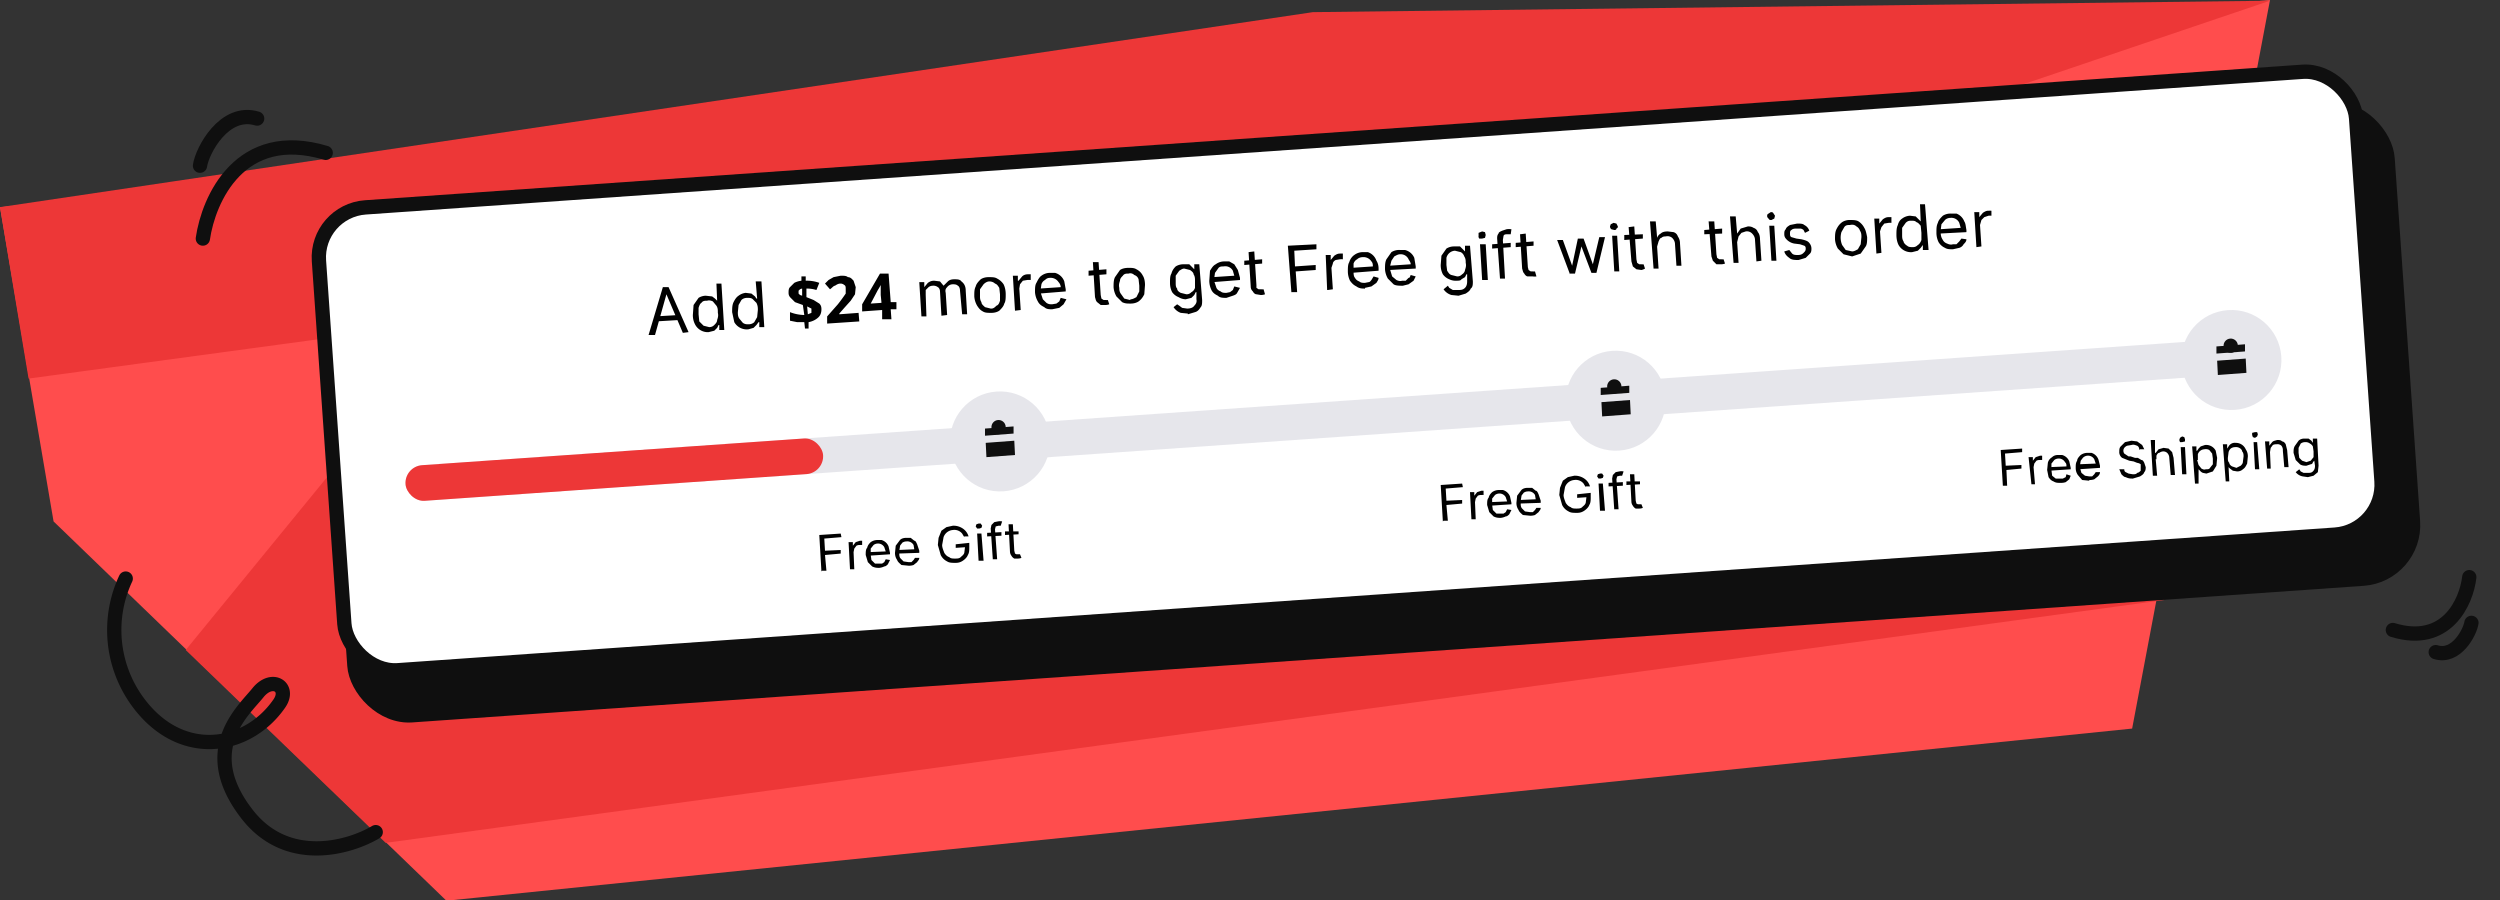 <svg viewBox="0 0 350 126" fill="none" xmlns="http://www.w3.org/2000/svg">
  <rect x="0" y="0" width="350" height="126" fill="#333333" stroke="none"/>
  <g clip-path="url(#a)">
    <path d="m0 29 7.5 44 55 53.1 236-24.1L317.8 0 0 29Z" fill="#FF4D4D"></path>
    <path d="m183.8 1.7 134-1.6-74.7 25.3L303 84 54 118 26 91l37.7-46.1L4 53 0 29 183.8 1.7Z" fill="#ED3737"></path>
    <path d="M28.4 33.4c.8-5.5 5.2-15.6 17.2-12M28 23.2c.3-2.1 3.4-8 8-6.6M345.7 80.8c-.4 3.5-3.2 9.7-10.7 7.4M346 87.2c-.2 1.3-2.1 5-5 4.1" stroke-width="2" stroke-linecap="round" stroke="#0F0F0F"></path>
    <rect transform="matrix(1 -.07 .07 1 45 34.4)" rx="8" fill="#0F0F0F" height="66.8" width="289.2"></rect>
    <rect transform="matrix(1 -.07 .07 1 45 34.4)" rx="8" stroke="#0F0F0F" height="66.8" width="289.2"></rect>
    <rect transform="matrix(1 -.07 .07 1 43 28.7)" rx="7" stroke-width="2" stroke="#0F0F0F" fill="#fff" y=".9" x="1.1" height="64.8" width="285.2"></rect>
    <rect transform="rotate(-4 56.6 65.3)" rx="2.5" fill="#E6E6EB" y="65.3" x="56.6" height="5" width="261.2"></rect>
    <rect transform="rotate(-4 56.6 65.3)" rx="2.5" fill="#ED3737" y="65.3" x="56.6" height="5" width="58.6"></rect>
    <circle transform="rotate(-4 140 61.8)" fill="#E6E6EB" r="7" cy="61.8" cx="140"></circle>
    <circle transform="rotate(-4 226.2 56.1)" fill="#E6E6EB" r="7" cy="56.1" cx="226.2"></circle>
    <circle transform="rotate(-4 312.4 50.4)" fill="#E6E6EB" r="7" cy="50.4" cx="312.4"></circle>
    <path d="m137.9 60 4-.3v1l-4 .3zM138 62l4-.3.1 2-4 .3z" fill="#0F0F0F"></path>
    <circle transform="rotate(-4 139.8 59.8)" fill="#0F0F0F" r="1" cy="59.8" cx="139.8"></circle>
    <path d="m224.1 54.3 4-.3v1l-4 .3zM224.2 56.3l4-.3.1 2-4 .3z" fill="#0F0F0F"></path>
    <circle transform="rotate(-4 226 54.1)" fill="#0F0F0F" r="1" cy="54.1" cx="226"></circle>
    <path d="m310.3 48.5 4-.3v1l-4 .3zM310.4 50.5l4-.3.1 2-4 .3z" fill="#0F0F0F"></path>
    <circle transform="rotate(-4 312.3 48.4)" fill="#0F0F0F" r="1" cy="48.4" cx="312.3"></circle>
    <path d="M17.6 81a17 17 0 0 0 1.5 17c6 8.5 15.5 7 20 .5 1.6-2.3-1-4-3-1.5s-8.5 8-1.5 17c5.6 7.2 14.3 4.7 18 2.5" stroke-width="2" stroke-linecap="round" stroke="#0F0F0F"></path>
    <path d="M91.7 46.9h-.9l2-6.7h.8l2.8 6.3-.8.1-2.3-5.4-1.6 5.7Zm0-2.6 3.4-.2v.7l-3.3.2v-.7Zm7.5 2.2a2 2 0 0 1-1.9-1.1c-.2-.4-.3-.8-.3-1.3l.1-1.4.7-1a2 2 0 0 1 1-.3l.9.1.4.3.3.3-.1-2.4h.7l.4 6.5h-.7v-.7h-.1l-.2.4-.4.4-.8.2Zm0-.7c.4 0 .6-.1.8-.3.2-.2.4-.4.4-.7.1-.3.2-.6.1-1 0-.4 0-.7-.2-1l-.5-.6c-.2-.1-.5-.2-.8-.1-.3 0-.6 0-.8.3-.2.1-.3.4-.4.7v.9l.1 1 .6.6.8.2Zm5.6.3a2 2 0 0 1-2-1l-.3-1.4c0-.5 0-1 .2-1.4.2-.4.4-.7.7-.9a2 2 0 0 1 1-.4l.8.1.5.4.2.3h.1l-.2-2.4h.8l.4 6.4h-.7v-.7h-.1l-.3.4-.4.4-.7.2Zm0-.7c.3 0 .6-.1.8-.3l.4-.7.1-1c0-.3 0-.6-.2-1l-.5-.5c-.2-.2-.5-.2-.8-.2-.3 0-.6.1-.8.3l-.4.7-.1 1c0 .3 0 .6.2.9l.5.6c.3.2.5.2.8.2Zm7.9.6-.1-.9h-1l-1-.2v-1.2a5.7 5.7 0 0 0 2 .4l-.2-1.4-1.1-.4-.6-.6c-.2-.2-.3-.4-.3-.7 0-.3 0-.6.2-.8l.6-.6a3 3 0 0 1 1-.3v-.6h.6v.6a5 5 0 0 1 1.9.3l-.4 1a4.5 4.5 0 0 0-1.4-.2v1.2l1 .4.8.5c.2.2.3.4.3.8s-.1.8-.4 1.1c-.3.3-.8.6-1.4.7v.9h-.5Zm.4-2 .5-.2v-.6l-.2-.1-.4-.2.1 1.1Zm-.8-2.6v-1a1 1 0 0 0-.3.1l-.2.2v.4l.2.2.3.1Zm8 3.6-4.5.3v-1l1.5-1.7a24.4 24.4 0 0 0 1.1-1.5v-.6c0-.3 0-.5-.2-.6a.8.8 0 0 0-.5-.2c-.3 0-.5.1-.8.3-.2 0-.4.3-.7.5l-.7-.8.5-.5.7-.4 1-.2c.4 0 .8 0 1 .2.4 0 .6.3.8.5l.3.9-.1 1-.6.9-.9 1-.7.8v.1l2.7-.2.1 1.2Zm5.2-1.7h-.8l.1 1.4h-1.3v-1.3l-2.8.2v-1l2.5-4.3h1.2l.3 4h.8v1Zm-2.1-1-.1-1V39.9a6.8 6.8 0 0 1-.4.7l-1 1.9 1.5-.1Zm5.6 2-.3-4.8h.7v.7l.5-.6c.3-.2.5-.3.9-.3l.8.1.5.6.6-.6c.2-.2.5-.3.9-.3s.8 0 1 .3c.4.3.6.7.6 1.3l.2 3.3h-.7l-.3-3.3c0-.3-.1-.6-.3-.7-.2-.2-.5-.2-.7-.2a1 1 0 0 0-.8.4c-.2.2-.3.4-.2.8l.2 3.1-.8.1-.2-3.4c0-.2-.1-.5-.3-.6a1 1 0 0 0-.7-.2 1 1 0 0 0-.6.2l-.4.4v.7l.1 3h-.7Zm9.8-.5c-.5 0-.9 0-1.2-.2-.4-.2-.6-.5-.8-.8a3 3 0 0 1-.4-1.3c0-.6 0-1 .2-1.4.1-.4.4-.7.7-1 .3-.2.7-.3 1.1-.3.5 0 .9 0 1.2.2.4.2.7.5.9.8.2.4.3.9.3 1.4 0 .5 0 1-.2 1.3-.1.4-.4.7-.7 1-.3.2-.7.3-1.1.3Zm0-.6c.3 0 .5-.2.7-.4.3-.1.4-.4.5-.7v-.9l-.1-.9c-.2-.3-.3-.5-.6-.6-.2-.2-.5-.3-.8-.3-.3 0-.6.2-.8.4l-.5.7v1c0 .2 0 .5.2.8 0 .3.3.5.5.7l.8.2Zm3.3.3-.3-4.9h.7v.7h.1l.5-.6c.2-.2.5-.3.8-.3a7.9 7.9 0 0 1 .4 0v.8a2.3 2.3 0 0 0-.5 0l-.6.1-.4.5-.1.6.2 3-.8.1Zm5.3-.2c-.5 0-.9 0-1.2-.3-.4-.2-.7-.4-.9-.8a3 3 0 0 1-.4-1.3c0-.5 0-1 .2-1.3.2-.4.4-.8.7-1a2 2 0 0 1 1.2-.4h.7a1.9 1.9 0 0 1 1.3 1.2l.2 1.1v.3l-3.7.3v-.7l3-.2c0-.2-.1-.5-.3-.7a1.3 1.3 0 0 0-1.2-.6c-.3 0-.5.1-.7.3-.2.1-.4.3-.5.6l-.1.7v.5l.3.9.5.5c.3.2.5.2.8.2l.6-.1.4-.3.2-.5.8.2-.4.7-.6.5-1 .2Zm7.5-5.6v.7l-2.5.2v-.7l2.5-.2Zm-1.9-1h.8l.3 4.6.1.5.3.2h.3a1.3 1.3 0 0 0 .3 0l.2.6a1.6 1.6 0 0 1-.6.1h-.6l-.5-.4c-.2-.2-.2-.4-.3-.7l-.3-5Zm5.3 5.8c-.5 0-.8 0-1.2-.2l-.8-.8a3 3 0 0 1-.4-1.3c0-.5 0-1 .2-1.4l.7-1c.3-.2.7-.3 1.2-.3.4 0 .8 0 1.1.2.4.2.7.5.9.9.2.3.3.8.3 1.3l-.1 1.3c-.2.4-.4.7-.8 1-.3.2-.7.3-1.1.3Zm0-.6c.3 0 .6-.2.8-.3l.4-.8V40l-.1-.9c-.1-.3-.3-.5-.6-.6-.2-.2-.5-.3-.8-.2-.3 0-.6 0-.8.3-.2.2-.4.4-.4.7-.1.3-.2.6-.1 1 0 .2 0 .5.2.8l.5.7.8.2Zm8 2-1-.1a2 2 0 0 1-1-.8l.5-.4.3.2.4.3.7.1c.4 0 .8-.1 1-.4.2-.2.4-.5.3-.9v-1h-.1l-.2.4-.4.4-.8.2a2 2 0 0 1-1-.3 2 2 0 0 1-.9-.7c-.2-.4-.3-.8-.3-1.3s0-1 .2-1.3c.1-.4.3-.7.6-1a2 2 0 0 1 1.1-.3h.8l.4.4.3.3V37h.7l.4 5c0 .4 0 .8-.2 1-.2.3-.4.6-.8.7l-1 .3Zm-.2-2.7c.3 0 .5-.1.7-.3.2-.1.4-.3.5-.6v-1c0-.3 0-.6-.2-.9 0-.2-.2-.4-.5-.6l-.8-.2c-.3 0-.5.2-.7.3l-.5.7v1c0 .3 0 .6.2.8 0 .3.3.5.5.6l.8.2Zm5.6.5c-.5 0-.9 0-1.2-.3-.4-.2-.7-.4-.9-.8a3 3 0 0 1-.3-1.3l.1-1.4c.2-.3.4-.7.8-.9a2 2 0 0 1 1.1-.4h.8l.7.4.5.8.3 1.1v.3l-3.8.3v-.7l3-.2-.2-.7a1.2 1.2 0 0 0-1.3-.6c-.3 0-.5 0-.7.2l-.5.7-.1.7v.5l.3.9c.1.2.3.4.6.5.2.2.5.2.8.2l.5-.1.4-.3.2-.5.8.2-.4.7c-.1.2-.3.3-.6.4l-.9.3Zm5-5.4v.6l-2.5.2v-.6l2.5-.2Zm-1.9-1 .8-.1.3 4.7v.4l.3.2h.4a1.3 1.3 0 0 0 .3 0l.2.7a1.6 1.6 0 0 1-.6.1l-.6-.1c-.2 0-.4-.2-.5-.4-.2-.2-.3-.4-.3-.7l-.3-4.8Zm6 5.7-.5-6.6 4-.2v.7l-3.1.2.1 2.2 2.9-.2v.7l-2.8.2.2 2.9h-.8Zm5-.4-.2-4.9h.7v.7l.5-.6c.3-.2.5-.3.8-.3a7.9 7.9 0 0 1 .4 0v.8a2.3 2.3 0 0 0-.4 0l-.6.1c-.2.1-.4.3-.4.5l-.2.6.2 3-.7.1Zm5.3-.2c-.4 0-.8 0-1.2-.3-.4-.2-.6-.4-.9-.8a3 3 0 0 1-.3-1.3c0-.5 0-1 .2-1.3.1-.4.4-.8.7-1a2 2 0 0 1 1.1-.4h.8a1.9 1.9 0 0 1 1.2 1.2c.2.3.3.7.3 1.1v.3l-3.8.3v-.7l3-.2c0-.2 0-.5-.2-.7a1.3 1.3 0 0 0-1.2-.6c-.3 0-.6.1-.8.3-.2.1-.4.3-.5.6V38c0 .3 0 .7.2.9.1.2.3.4.6.5.2.2.5.2.8.2l.5-.1c.2 0 .3-.2.4-.3l.3-.5.7.2c0 .3-.2.5-.3.7l-.7.5-.9.2Zm5.3-.4c-.5 0-1 0-1.3-.2l-.8-.8a3 3 0 0 1-.4-1.3c0-.5 0-1 .2-1.4l.7-1a2 2 0 0 1 1.2-.3h.7a1.9 1.9 0 0 1 1.3 1.1l.2 1.2v.3l-3.7.2v-.6l3-.2c0-.3-.2-.5-.3-.7a1.2 1.2 0 0 0-1.2-.7c-.3 0-.6.2-.8.3l-.4.6-.2.8v.4l.3 1 .6.5c.2.1.5.2.8.1h.5l.4-.4c.2 0 .2-.2.3-.4l.7.2-.3.6-.7.5-.8.2Zm7.8 1.4-1-.1a2 2 0 0 1-1.1-.8l.6-.5.2.3.5.3h.7c.4 0 .7 0 1-.3.2-.2.3-.5.3-.9v-1h-.1l-.2.4-.5.3c-.1.2-.4.2-.7.2a2 2 0 0 1-1-.2 2 2 0 0 1-.9-.7c-.2-.4-.3-.8-.3-1.3l.1-1.3.7-1a2 2 0 0 1 1-.3h.9l.4.4.3.3v-.8h.7l.4 5c0 .4 0 .8-.3 1-.1.3-.4.5-.7.7l-1 .3Zm-.2-2.7c.3 0 .5-.1.7-.3.2-.1.4-.4.4-.6.1-.3.2-.6.1-1 0-.3 0-.6-.2-.9-.1-.3-.3-.5-.5-.6l-.8-.2a1.3 1.3 0 0 0-1.2 1v1l.1.8c.2.3.3.5.6.6l.8.2Zm3.5.5-.3-5h.8l.3 5h-.8Zm0-5.8h-.4a.5.5 0 0 1-.1-.4v-.4l.5-.2.4.1.1.4-.1.4-.4.1Zm4 .6v.6l-2.6.2v-.6l2.6-.2Zm-1.5 5-.4-5.6c0-.2 0-.5.2-.7 0-.2.3-.3.5-.4l.6-.2a1.9 1.9 0 0 1 .7 0l-.1.7h-.5c-.2 0-.4 0-.5.2l-.1.6.3 5.4h-.7Zm4.7-5.2v.6l-2.5.2V34l2.5-.2Zm-1.9-1 .8-.1.3 4.7.1.4.3.2h.3a1.3 1.3 0 0 0 .3 0l.2.7a1.6 1.6 0 0 1-.5 0h-.7c-.2 0-.4-.2-.5-.4-.2-.2-.2-.4-.3-.7l-.3-4.9Zm7 5.6-1.8-4.8h.8l1.3 3.6.8-3.8h.8L223 37l.9-3.8h.8l-1.2 5h-.7l-1.4-3.7-.9 3.8h-.7Zm6.2-.4-.3-5h.7l.3 5h-.7Zm0-5.8-.4-.1a.5.5 0 0 1-.2-.4l.1-.3.4-.2.4.1.2.4c0 .1 0 .2-.2.3 0 .2-.2.2-.3.2Zm4 .6v.6l-2.6.2v-.7l2.5-.1Zm-2-1 .8-.1.3 4.6.1.5.3.2h.3a1.3 1.3 0 0 0 .3 0l.2.6a1.6 1.6 0 0 1-.5.2l-.7-.1-.5-.4-.2-.7-.4-4.9Zm4 2.8.2 3h-.7L231 31h.8l.2 2.3c.1-.3.3-.5.5-.6.2-.2.5-.3 1-.3l.8.1c.3.1.5.3.6.6.2.3.3.6.3 1l.2 3.1h-.7l-.2-3c0-.4-.2-.7-.4-.9a1 1 0 0 0-.9-.2c-.2 0-.4 0-.6.2-.2 0-.3.3-.4.5l-.2.7Zm9.1-2.6v.7l-2.5.1v-.6l2.5-.2Zm-1.9-1h.8l.3 4.6.1.5.3.2h.3a1.3 1.3 0 0 0 .3 0l.2.6a1.6 1.6 0 0 1-.5.1h-.7l-.5-.5-.2-.6-.4-5Zm4 2.9.2 2.9h-.7l-.5-6.5h.8l.2 2.4.5-.7 1-.3c.2 0 .5 0 .8.2.3.1.5.3.6.6.2.2.3.6.3 1l.2 3-.7.1-.2-3c0-.4-.2-.7-.4-.9a1 1 0 0 0-.9-.3l-.6.2-.4.5-.2.8Zm4.8 2.6-.3-4.9h.7l.3 4.9h-.7Zm0-5.7c-.2 0-.3 0-.4-.2a.5.5 0 0 1-.2-.3c0-.2 0-.3.2-.4l.3-.2c.2 0 .3 0 .4.2l.2.3-.1.4-.4.2Zm5.3 1.5-.6.3-.2-.4a1 1 0 0 0-.4-.2h-.5c-.3 0-.6 0-.8.2-.2.1-.2.3-.2.5s0 .4.2.5l.7.2.7.1c.4.1.8.2 1 .4.2.2.4.5.4.9 0 .2 0 .5-.2.7l-.6.6-1 .3c-.5 0-1 0-1.3-.3-.3-.2-.6-.5-.7-.9l.7-.2.4.5c.2.2.5.2.8.2.4 0 .6-.1.8-.3.2-.2.3-.3.3-.6 0-.1 0-.3-.2-.4l-.6-.2-.8-.1a2 2 0 0 1-1-.5c-.2-.2-.4-.4-.4-.8 0-.3 0-.5.2-.7.1-.3.3-.4.6-.6l1-.2c.4 0 .8 0 1 .2.4.2.6.5.7.8Zm6 3.6-1.2-.3-.8-.8a3 3 0 0 1-.4-1.3c0-.5 0-1 .2-1.4.2-.4.4-.7.8-1 .3-.2.7-.3 1-.3.5 0 1 0 1.3.2.3.2.6.5.8.9.2.3.3.8.4 1.3 0 .5 0 1-.2 1.3l-.7 1-1.2.4Zm0-.7c.3 0 .6-.2.8-.3l.4-.7.1-1c0-.3 0-.6-.2-.9-.1-.3-.3-.5-.5-.6-.2-.2-.5-.3-.9-.2-.3 0-.6 0-.8.3l-.4.7a2.7 2.7 0 0 0 .1 1.8l.5.7.9.2Zm3.4.3-.3-4.9h.7v.7l.5-.6c.3-.2.5-.3.8-.3a8.1 8.1 0 0 1 .4 0v.8a2.2 2.2 0 0 0-.4 0l-.6.1-.4.5-.2.6.2 3-.7.1Zm5-.2a2 2 0 0 1-1.9-1c-.2-.4-.3-.9-.3-1.4 0-.5 0-1 .2-1.4.1-.4.3-.7.6-.9a2 2 0 0 1 1.1-.4l.8.1.4.4.3.3-.1-2.4h.7l.5 6.4h-.8v-.7l-.3.4-.4.4-.8.2Zm.1-.7c.3 0 .5-.1.7-.3.2-.1.4-.4.5-.7v-1l-.1-1c-.2-.2-.3-.4-.6-.5-.2-.2-.4-.2-.8-.2-.3 0-.5.1-.7.3l-.5.7v1c0 .3 0 .6.2.9 0 .2.3.5.5.6.2.2.5.2.8.2Zm5.7.3c-.5 0-.9 0-1.2-.2a2 2 0 0 1-.9-.8 3 3 0 0 1-.3-1.3c0-.6 0-1 .2-1.4.1-.4.4-.7.7-1a2 2 0 0 1 1.1-.3h.8A1.9 1.9 0 0 1 275 31c.2.3.2.7.3 1.2v.3l-3.8.2v-.6l3-.2-.2-.7a1.2 1.2 0 0 0-1.2-.7c-.3 0-.6.1-.8.3l-.5.6-.1.8v.4c0 .4.1.7.3 1 .1.2.3.4.6.5.2.1.5.2.8.1h.5l.4-.4.3-.4.7.1c0 .3-.2.5-.4.7-.1.2-.3.4-.6.5l-.9.2Zm3.2-.3-.3-4.9h.7v.7l.5-.6c.3-.2.5-.3.8-.3a7.9 7.9 0 0 1 .4 0v.7a2.2 2.2 0 0 0-.4 0l-.6.2-.4.4-.2.7.2 3-.7.1ZM115 80l-.3-5.1 3-.2.1.5-2.4.2.1 1.7 2.2-.1v.5l-2.2.2.2 2.2h-.6Zm4-.3-.2-3.8h.6v.5l.4-.5.6-.2a6.8 6.8 0 0 1 .3 0v.6a1.9 1.9 0 0 0-.3 0 1 1 0 0 0-.5.1l-.3.4-.1.5.1 2.4h-.5Zm4.1-.2c-.3 0-.6 0-1-.2l-.6-.6-.3-1c0-.4 0-.8.2-1 .1-.4.3-.6.5-.8.3-.2.6-.3 1-.3h.5a1.5 1.5 0 0 1 1 .9l.2.9v.2l-3 .2v-.5l2.4-.1-.2-.6a1 1 0 0 0-1-.5 1 1 0 0 0-.5.2l-.4.5V77.7l.1.7.5.5h1l.3-.2.2-.4.6.1-.3.6c-.1.1-.3.3-.5.3a2 2 0 0 1-.7.2Zm4.1-.3-1-.1c-.2-.2-.5-.4-.6-.7-.2-.3-.3-.6-.3-1l.1-1 .6-.8c.2-.2.5-.3.9-.3h.6l.5.4c.2 0 .3.3.4.5l.3.9v.3l-3 .1V77l2.3-.1-.1-.6a1 1 0 0 0-1-.5 1 1 0 0 0-.6.2c-.1.2-.3.3-.3.5l-.1.6v.4c0 .2 0 .5.2.7l.4.4.7.1h.4l.3-.3.2-.3h.6c0 .3-.2.4-.3.6l-.5.4a2 2 0 0 1-.7.1Zm7.8-4-.3-.5a1.4 1.4 0 0 0-1.3-.5 1.5 1.5 0 0 0-1.3 1l-.2 1.1c0 .4.2.8.3 1.1.2.3.4.5.7.6.2.2.5.2.8.2.3 0 .6 0 .8-.2.2-.2.4-.3.5-.6l.1-.8h.2l-1.5.1v-.5l1.9-.2v.6c0 .4 0 .8-.2 1.1-.1.3-.4.6-.7.8-.3.2-.6.3-1 .3-.5 0-.9 0-1.2-.2-.4-.2-.7-.5-.9-.9l-.4-1.4.1-1 .4-1 .7-.5.9-.2a2.3 2.3 0 0 1 1.4.4 2 2 0 0 1 .8 1.1h-.6Zm2 3.3-.2-3.8h.6l.3 3.8h-.6Zm0-4.5h-.2l-.2-.3.1-.3.3-.1h.3l.2.3-.1.3-.3.1Zm3.2.5v.5l-2 .1v-.5l2-.1Zm-1.2 3.9-.3-4.4.1-.5.4-.4.5-.1a1.5 1.5 0 0 1 .6 0l-.2.6H139.8l-.4.1-.1.4.3 4.2h-.6Zm3.6-4v.4l-1.9.1v-.5h2Zm-1.4-1h.6l.2 3.7.1.4.2.1h.5l.2.5a1.2 1.2 0 0 1-.5.1h-.5a1 1 0 0 1-.4-.4 1 1 0 0 1-.2-.5l-.2-3.8ZM202 73l-.3-5.1 3-.2.1.5-2.4.2.1 1.7 2.2-.1v.5l-2.2.2.2 2.2h-.6Zm4-.3-.2-3.8h.6v.5l.4-.5.6-.2a6.8 6.8 0 0 1 .3 0v.6a1.9 1.9 0 0 0-.3 0 1 1 0 0 0-.5.1l-.3.4-.1.5.1 2.4h-.5Zm4.1-.2c-.3 0-.6 0-1-.2l-.6-.6-.3-1c0-.4 0-.8.2-1 .1-.4.3-.6.5-.8.3-.2.6-.3 1-.3h.5a1.5 1.5 0 0 1 1 .9l.2.9v.2l-3 .2v-.5l2.4-.1-.2-.6a1 1 0 0 0-1-.5 1 1 0 0 0-.5.2l-.4.5V70.7l.1.7.5.5h1l.3-.2.2-.4.6.1-.3.6c-.1.1-.3.3-.5.3a2 2 0 0 1-.7.2Zm4.1-.3-1-.1c-.2-.2-.5-.4-.6-.7-.2-.3-.3-.6-.3-1l.1-1 .6-.8c.2-.2.5-.3.9-.3h.6l.5.4c.2 0 .3.3.4.5l.3.9v.3l-3 .1V70l2.3-.1-.1-.6a1 1 0 0 0-1-.5 1 1 0 0 0-.6.2c-.1.2-.3.3-.3.5l-.1.6v.4c0 .2 0 .5.2.7l.4.4.7.1h.4l.3-.3.2-.3h.6c0 .3-.2.4-.3.6l-.5.4a2 2 0 0 1-.7.1Zm7.8-4-.3-.5a1.4 1.4 0 0 0-1.3-.5 1.5 1.5 0 0 0-1.3 1l-.2 1.1c0 .4.2.8.3 1.1.2.3.4.5.7.6.2.2.5.2.8.2.3 0 .6 0 .8-.2.2-.2.4-.3.5-.6l.1-.8h.2l-1.5.1v-.5l1.9-.2v.6c0 .4 0 .8-.2 1.1-.1.3-.4.6-.7.8-.3.2-.6.3-1 .3-.5 0-.9 0-1.2-.2-.4-.2-.7-.5-.9-.9l-.4-1.4.1-1 .4-1 .7-.5.9-.2a2.3 2.3 0 0 1 1.4.4 2 2 0 0 1 .8 1.1h-.6Zm2 3.3-.2-3.8h.6l.3 3.8h-.6Zm0-4.5h-.2l-.2-.3.1-.3.3-.1h.3l.2.3-.1.3-.3.1Zm3.2.5v.5l-2 .1v-.5l2-.1Zm-1.2 3.9-.3-4.4.1-.5.4-.4.5-.1a1.5 1.5 0 0 1 .6 0l-.2.6H226.8l-.4.1-.1.4.3 4.2h-.6Zm3.6-4v.4l-1.9.1v-.5h2Zm-1.4-1h.6l.2 3.7.1.4.2.1h.5l.2.5a1.2 1.2 0 0 1-.5.1h-.5a1 1 0 0 1-.4-.4 1 1 0 0 1-.2-.5l-.2-3.8ZM280.4 68l-.3-5 3-.2v.5l-2.4.2.1 1.7 2.2-.1v.5l-2.1.2.1 2.2h-.6Zm4-.2L284 64h.6v.5l.4-.5.6-.2a6.1 6.1 0 0 1 .3 0v.6a1.7 1.7 0 0 0-.3 0 1 1 0 0 0-.5.1l-.3.4-.1.5.2 2.4h-.6Zm4-.2c-.3 0-.6 0-.9-.2-.3-.1-.5-.3-.7-.6l-.2-1 .1-1c.1-.4.3-.6.6-.8.2-.2.5-.3.8-.3h.6a1.5 1.5 0 0 1 1 .9l.2.9v.2l-3 .2v-.5l2.4-.1c0-.3 0-.4-.2-.6a1 1 0 0 0-1-.5 1 1 0 0 0-.5.2l-.4.5V65.8l.1.8.5.4h1l.4-.2.1-.4.6.2-.2.5-.5.4a2 2 0 0 1-.7.1Zm4.1-.3-1-.1-.6-.7c-.2-.3-.3-.6-.3-1s0-.7.2-1c0-.3.3-.6.5-.8.3-.2.6-.3 1-.3h.5a1.5 1.5 0 0 1 1 1l.2.8v.3l-3 .2V65l2.4-.1-.2-.6a1 1 0 0 0-1-.5 1 1 0 0 0-.6.3l-.3.4-.1.6v.4l.2.7.5.4.6.1h.4l.3-.3.2-.3h.6c0 .3-.2.5-.3.6l-.5.4a2 2 0 0 1-.7.1Zm7-4.3c0-.3-.1-.5-.3-.6-.3-.1-.5-.2-.8-.1l-.6.1a1 1 0 0 0-.4.3.7.7 0 0 0 0 .8l.3.2.3.2h.3l.6.2h.4l.5.3c.2 0 .3.2.4.4l.2.6c0 .2 0 .5-.2.7-.1.3-.3.4-.6.6l-1 .3c-.3 0-.6 0-1-.2-.2 0-.4-.2-.6-.4l-.3-.7h.7c0 .1 0 .3.2.4l.4.2.6.1c.2 0 .5 0 .6-.2.2 0 .4-.2.5-.3V65a1 1 0 0 0-.5-.2l-.5-.2-.6-.1-1-.4a1 1 0 0 1-.4-.9c0-.2 0-.5.2-.7l.6-.6.9-.2.8.1.7.5.3.6h-.6Zm2.3 1.3.2 2.3h-.6l-.3-5h.6v1.8h.1l.4-.5.7-.2.7.1.5.5.2.8.2 2.4h-.6l-.2-2.4a1 1 0 0 0-.3-.7.8.8 0 0 0-.6-.2 1 1 0 0 0-.5.2c-.2 0-.3.2-.4.4v.5Zm3.7 2.1-.2-3.8h.6l.2 3.8h-.6Zm0-4.5h-.3l-.1-.3.1-.3.3-.2.3.1.1.3v.3l-.4.1Zm1.8 5.8-.4-5.2h.6v.6h.1l.2-.3.3-.3.6-.2a1.5 1.5 0 0 1 1.5.8l.2 1-.1 1.1-.5.8-.9.3-.5-.1a1 1 0 0 1-.4-.3l-.2-.2v2h-.5Zm.3-3.3.2.7.4.5c.2.1.4.2.6.1.3 0 .5 0 .6-.2l.4-.5v-.8l-.1-.7-.4-.5a1 1 0 0 0-.7-.1 1 1 0 0 0-.9.7v.8Zm4 3-.4-5.2h.6v.6l.2-.3a1 1 0 0 1 1-.5 1.5 1.5 0 0 1 1.4.9c.2.3.3.6.3 1l-.1 1c-.2.4-.3.6-.6.8-.2.2-.5.3-.8.3l-.6-.1-.4-.3a4 4 0 0 1-.2-.2l.1 2h-.6Zm.3-3.3c0 .3 0 .5.2.7 0 .2.2.4.4.5l.6.2.6-.3c.1-.1.3-.3.3-.5l.1-.8c0-.2 0-.5-.2-.7 0-.2-.2-.4-.4-.5a1 1 0 0 0-.6-.1 1 1 0 0 0-.6.2 1 1 0 0 0-.3.5l-.1.8Zm3.8 1.6-.2-3.8h.5l.3 3.8h-.6Zm0-4.4-.3-.1-.1-.3v-.3l.4-.1h.3l.1.3-.1.3-.3.2Zm2.1 2 .1 2.3h-.5l-.3-3.8h.6v.6l.4-.5c.2-.2.4-.2.7-.3.3 0 .5 0 .7.2.2 0 .4.2.5.4l.2.8.2 2.4h-.6l-.2-2.3a1 1 0 0 0-.2-.7.8.8 0 0 0-.7-.2 1 1 0 0 0-.5.1l-.3.4-.1.6Zm5.3 3.5-.7-.1a1.6 1.6 0 0 1-1-.6l.5-.4.2.3.4.2h.6c.3 0 .5 0 .7-.2.2-.2.3-.4.3-.8l-.1-.7-.2.2c0 .2-.2.3-.3.3l-.6.2c-.3 0-.6 0-.9-.2l-.6-.6-.3-1c0-.4 0-.7.2-1l.5-.7c.2-.2.5-.3.8-.3h.6l.4.3.2.3v-.6h.6l.2 3.8-.1.9-.6.5-.8.2Zm-.2-2.1.6-.2.4-.5v-.8l-.1-.7a1 1 0 0 0-.4-.4 1 1 0 0 0-.7-.2 1 1 0 0 0-.6.2l-.3.6v.7l.1.7.4.4.6.2Z" fill="#000"></path>
  </g>
  <defs>
    <clipPath id="a">
      <path d="M0 0h350v126H0z" fill="#fff"></path>
    </clipPath>
  </defs>
</svg>
